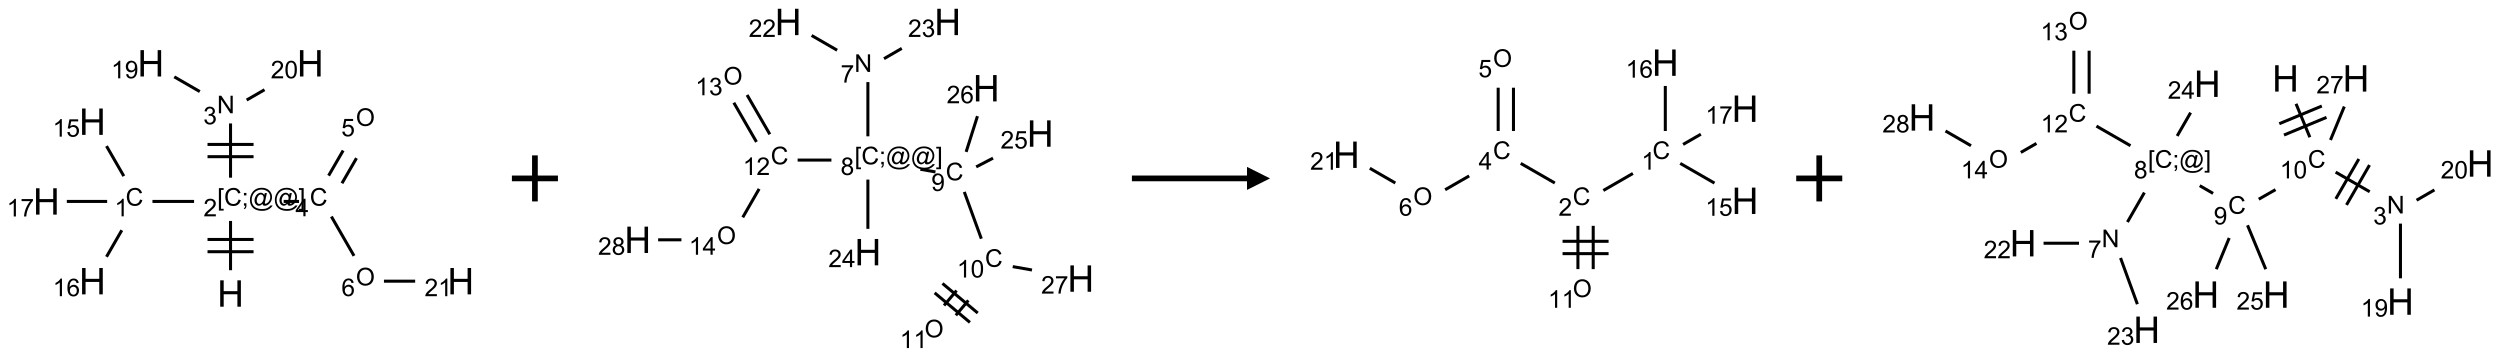 <?xml version="1.0" encoding="UTF-8"?>
<svg xmlns="http://www.w3.org/2000/svg" xmlns:xlink="http://www.w3.org/1999/xlink" width="1086" height="155" viewBox="0 0 1086 155">
<defs>
<g>
<g id="glyph-0-0">
<path d="M 2 0 L 2 -10 L 10 -10 L 10 0 Z M 2.25 -0.25 L 9.75 -0.25 L 9.75 -9.75 L 2.25 -9.75 Z M 2.25 -0.25 "/>
</g>
<g id="glyph-0-1">
<path d="M 1.281 0 L 1.281 -11.453 L 2.797 -11.453 L 2.797 -6.75 L 8.75 -6.75 L 8.75 -11.453 L 10.266 -11.453 L 10.266 0 L 8.75 0 L 8.75 -5.398 L 2.797 -5.398 L 2.797 0 Z M 1.281 0 "/>
</g>
<g id="glyph-1-0">
<path d="M 1.332 0 L 1.332 -6.668 L 6.668 -6.668 L 6.668 0 Z M 1.5 -0.168 L 6.5 -0.168 L 6.5 -6.5 L 1.5 -6.5 Z M 1.5 -0.168 "/>
</g>
<g id="glyph-1-1">
<path d="M 0.723 2.121 L 0.723 -7.637 L 2.793 -7.637 L 2.793 -6.859 L 1.66 -6.859 L 1.66 1.344 L 2.793 1.344 L 2.793 2.121 Z M 0.723 2.121 "/>
</g>
<g id="glyph-1-2">
<path d="M 6.27 -2.676 L 7.281 -2.422 C 7.07 -1.594 6.688 -0.961 6.137 -0.523 C 5.586 -0.086 4.914 0.129 4.121 0.129 C 3.297 0.129 2.629 -0.039 2.113 -0.371 C 1.598 -0.707 1.203 -1.191 0.934 -1.828 C 0.664 -2.465 0.531 -3.145 0.531 -3.875 C 0.531 -4.672 0.684 -5.363 0.988 -5.957 C 1.293 -6.547 1.723 -6.996 2.285 -7.305 C 2.844 -7.613 3.461 -7.766 4.137 -7.766 C 4.898 -7.766 5.543 -7.57 6.062 -7.184 C 6.582 -6.793 6.945 -6.246 7.152 -5.543 L 6.156 -5.309 C 5.98 -5.863 5.723 -6.266 5.387 -6.52 C 5.051 -6.773 4.625 -6.902 4.113 -6.902 C 3.527 -6.902 3.039 -6.762 2.645 -6.48 C 2.25 -6.199 1.973 -5.82 1.812 -5.348 C 1.652 -4.871 1.574 -4.383 1.574 -3.879 C 1.574 -3.23 1.668 -2.664 1.855 -2.18 C 2.047 -1.695 2.34 -1.332 2.738 -1.094 C 3.137 -0.855 3.57 -0.734 4.035 -0.734 C 4.602 -0.734 5.082 -0.898 5.473 -1.223 C 5.867 -1.551 6.133 -2.035 6.27 -2.676 Z M 6.27 -2.676 "/>
</g>
<g id="glyph-1-3">
<path d="M 0.949 -4.465 L 0.949 -5.531 L 2.016 -5.531 L 2.016 -4.465 Z M 0.949 0 L 0.949 -1.066 L 2.016 -1.066 L 2.016 0 C 2.016 0.391 1.945 0.711 1.809 0.949 C 1.668 1.191 1.449 1.379 1.145 1.512 L 0.887 1.109 C 1.082 1.023 1.23 0.895 1.324 0.727 C 1.418 0.559 1.469 0.316 1.48 0 Z M 0.949 0 "/>
</g>
<g id="glyph-1-4">
<path d="M 6.047 -0.848 C 5.82 -0.59 5.57 -0.379 5.289 -0.223 C 5.008 -0.062 4.73 0.016 4.449 0.016 C 4.141 0.016 3.84 -0.074 3.547 -0.254 C 3.254 -0.434 3.02 -0.715 2.836 -1.09 C 2.652 -1.465 2.562 -1.875 2.562 -2.324 C 2.562 -2.875 2.703 -3.43 2.988 -3.98 C 3.27 -4.535 3.621 -4.953 4.043 -5.23 C 4.461 -5.508 4.871 -5.645 5.266 -5.645 C 5.566 -5.645 5.855 -5.566 6.129 -5.41 C 6.402 -5.25 6.641 -5.012 6.84 -4.688 L 7.016 -5.496 L 7.949 -5.496 L 7.199 -2 C 7.094 -1.516 7.043 -1.246 7.043 -1.191 C 7.043 -1.098 7.078 -1.02 7.148 -0.949 C 7.219 -0.883 7.305 -0.848 7.406 -0.848 C 7.59 -0.848 7.832 -0.953 8.129 -1.168 C 8.527 -1.445 8.84 -1.816 9.07 -2.285 C 9.301 -2.75 9.418 -3.234 9.418 -3.73 C 9.418 -4.309 9.27 -4.852 8.973 -5.355 C 8.676 -5.859 8.23 -6.262 7.645 -6.562 C 7.055 -6.863 6.406 -7.016 5.691 -7.016 C 4.879 -7.016 4.137 -6.824 3.465 -6.445 C 2.793 -6.066 2.273 -5.52 1.902 -4.809 C 1.535 -4.098 1.348 -3.34 1.348 -2.527 C 1.348 -1.676 1.535 -0.941 1.902 -0.328 C 2.273 0.285 2.809 0.742 3.508 1.035 C 4.207 1.328 4.984 1.473 5.832 1.473 C 6.742 1.473 7.504 1.32 8.121 1.016 C 8.734 0.711 9.195 0.34 9.5 -0.098 L 10.441 -0.098 C 10.266 0.266 9.961 0.637 9.531 1.016 C 9.102 1.395 8.59 1.695 7.996 1.914 C 7.402 2.133 6.688 2.246 5.848 2.246 C 5.078 2.246 4.367 2.145 3.715 1.949 C 3.066 1.75 2.512 1.453 2.051 1.055 C 1.594 0.656 1.25 0.199 1.016 -0.316 C 0.723 -0.973 0.578 -1.684 0.578 -2.441 C 0.578 -3.289 0.75 -4.098 1.098 -4.863 C 1.523 -5.805 2.125 -6.527 2.902 -7.027 C 3.684 -7.527 4.629 -7.777 5.738 -7.777 C 6.602 -7.777 7.375 -7.602 8.059 -7.246 C 8.746 -6.895 9.285 -6.371 9.684 -5.672 C 10.02 -5.07 10.188 -4.418 10.188 -3.715 C 10.188 -2.707 9.832 -1.812 9.125 -1.031 C 8.492 -0.328 7.801 0.02 7.051 0.02 C 6.812 0.02 6.617 -0.016 6.473 -0.09 C 6.324 -0.16 6.215 -0.266 6.145 -0.402 C 6.102 -0.488 6.066 -0.637 6.047 -0.848 Z M 3.527 -2.262 C 3.527 -1.785 3.641 -1.414 3.863 -1.152 C 4.09 -0.887 4.348 -0.754 4.641 -0.754 C 4.836 -0.754 5.039 -0.812 5.254 -0.93 C 5.469 -1.047 5.676 -1.219 5.871 -1.449 C 6.066 -1.676 6.23 -1.969 6.355 -2.32 C 6.48 -2.672 6.543 -3.027 6.543 -3.379 C 6.543 -3.852 6.426 -4.219 6.191 -4.48 C 5.957 -4.738 5.672 -4.871 5.332 -4.871 C 5.109 -4.871 4.902 -4.812 4.707 -4.699 C 4.512 -4.586 4.32 -4.406 4.137 -4.156 C 3.953 -3.906 3.805 -3.602 3.691 -3.246 C 3.582 -2.887 3.527 -2.559 3.527 -2.262 Z M 3.527 -2.262 "/>
</g>
<g id="glyph-1-5">
<path d="M 2.27 2.121 L 0.203 2.121 L 0.203 1.344 L 1.332 1.344 L 1.332 -6.859 L 0.203 -6.859 L 0.203 -7.637 L 2.27 -7.637 Z M 2.27 2.121 "/>
</g>
<g id="glyph-1-6">
<path d="M 5.371 -0.902 L 5.371 0 L 0.324 0 C 0.316 -0.227 0.352 -0.441 0.434 -0.652 C 0.562 -0.996 0.766 -1.332 1.051 -1.668 C 1.332 -2 1.742 -2.387 2.277 -2.824 C 3.105 -3.504 3.668 -4.043 3.957 -4.441 C 4.25 -4.84 4.395 -5.215 4.395 -5.566 C 4.395 -5.938 4.262 -6.254 3.996 -6.508 C 3.73 -6.762 3.387 -6.891 2.957 -6.891 C 2.508 -6.891 2.145 -6.754 1.875 -6.484 C 1.605 -6.215 1.469 -5.84 1.465 -5.359 L 0.5 -5.457 C 0.566 -6.176 0.812 -6.727 1.246 -7.102 C 1.676 -7.477 2.254 -7.668 2.98 -7.668 C 3.711 -7.668 4.293 -7.465 4.719 -7.059 C 5.145 -6.652 5.359 -6.148 5.359 -5.547 C 5.359 -5.242 5.297 -4.941 5.172 -4.645 C 5.047 -4.352 4.84 -4.039 4.551 -3.715 C 4.262 -3.387 3.777 -2.938 3.105 -2.371 C 2.543 -1.898 2.18 -1.578 2.02 -1.41 C 1.859 -1.242 1.73 -1.07 1.625 -0.902 Z M 5.371 -0.902 "/>
</g>
<g id="glyph-1-7">
<path d="M 3.973 0 L 3.035 0 L 3.035 -5.973 C 2.809 -5.758 2.516 -5.543 2.148 -5.328 C 1.781 -5.113 1.453 -4.953 1.16 -4.844 L 1.16 -5.75 C 1.684 -5.996 2.145 -6.297 2.535 -6.645 C 2.93 -6.996 3.207 -7.336 3.371 -7.668 L 3.973 -7.668 Z M 3.973 0 "/>
</g>
<g id="glyph-1-8">
<path d="M 0.441 -2 L 1.426 -2.082 C 1.5 -1.605 1.668 -1.242 1.934 -1.004 C 2.199 -0.762 2.52 -0.641 2.895 -0.641 C 3.348 -0.641 3.73 -0.812 4.043 -1.152 C 4.355 -1.492 4.512 -1.941 4.512 -2.504 C 4.512 -3.039 4.359 -3.461 4.059 -3.77 C 3.758 -4.078 3.367 -4.234 2.879 -4.234 C 2.578 -4.234 2.305 -4.164 2.062 -4.027 C 1.82 -3.891 1.629 -3.715 1.488 -3.496 L 0.609 -3.609 L 1.348 -7.531 L 5.145 -7.531 L 5.145 -6.637 L 2.098 -6.637 L 1.688 -4.582 C 2.145 -4.902 2.625 -5.062 3.129 -5.062 C 3.797 -5.062 4.359 -4.832 4.816 -4.371 C 5.277 -3.91 5.504 -3.312 5.504 -2.59 C 5.504 -1.898 5.305 -1.301 4.902 -0.797 C 4.41 -0.18 3.742 0.129 2.895 0.129 C 2.199 0.129 1.633 -0.062 1.195 -0.453 C 0.758 -0.844 0.504 -1.359 0.441 -2 Z M 0.441 -2 "/>
</g>
<g id="glyph-1-9">
<path d="M 5.309 -5.766 L 4.375 -5.691 C 4.293 -6.059 4.172 -6.328 4.02 -6.496 C 3.766 -6.762 3.453 -6.895 3.082 -6.895 C 2.785 -6.895 2.523 -6.812 2.297 -6.645 C 2 -6.43 1.77 -6.117 1.598 -5.703 C 1.43 -5.289 1.34 -4.703 1.332 -3.938 C 1.559 -4.281 1.836 -4.535 2.16 -4.703 C 2.488 -4.871 2.828 -4.953 3.188 -4.953 C 3.812 -4.953 4.344 -4.723 4.785 -4.262 C 5.223 -3.801 5.441 -3.207 5.441 -2.48 C 5.441 -2 5.34 -1.555 5.133 -1.145 C 4.926 -0.73 4.641 -0.418 4.281 -0.199 C 3.922 0.02 3.512 0.129 3.051 0.129 C 2.27 0.129 1.633 -0.156 1.141 -0.73 C 0.648 -1.305 0.402 -2.254 0.402 -3.574 C 0.402 -5.051 0.672 -6.121 1.219 -6.793 C 1.695 -7.375 2.336 -7.668 3.141 -7.668 C 3.742 -7.668 4.234 -7.5 4.617 -7.16 C 5 -6.824 5.23 -6.359 5.309 -5.766 Z M 1.48 -2.473 C 1.48 -2.152 1.547 -1.844 1.684 -1.547 C 1.82 -1.25 2.016 -1.027 2.262 -0.871 C 2.508 -0.719 2.766 -0.641 3.035 -0.641 C 3.434 -0.641 3.773 -0.801 4.059 -1.121 C 4.344 -1.441 4.484 -1.875 4.484 -2.422 C 4.484 -2.949 4.344 -3.367 4.062 -3.668 C 3.781 -3.973 3.426 -4.125 3 -4.125 C 2.578 -4.125 2.219 -3.973 1.922 -3.668 C 1.625 -3.363 1.48 -2.969 1.48 -2.473 Z M 1.48 -2.473 "/>
</g>
<g id="glyph-1-10">
<path d="M 0.504 -6.637 L 0.504 -7.535 L 5.449 -7.535 L 5.449 -6.809 C 4.961 -6.289 4.48 -5.602 4.004 -4.746 C 3.527 -3.887 3.156 -3.004 2.895 -2.098 C 2.707 -1.461 2.59 -0.762 2.535 0 L 1.574 0 C 1.582 -0.602 1.703 -1.328 1.926 -2.176 C 2.152 -3.027 2.477 -3.848 2.898 -4.637 C 3.32 -5.426 3.77 -6.094 4.246 -6.637 Z M 0.504 -6.637 "/>
</g>
<g id="glyph-1-11">
<path d="M 0.812 0 L 0.812 -7.637 L 1.848 -7.637 L 5.859 -1.641 L 5.859 -7.637 L 6.828 -7.637 L 6.828 0 L 5.793 0 L 1.781 -6 L 1.781 0 Z M 0.812 0 "/>
</g>
<g id="glyph-1-12">
<path d="M 0.449 -2.016 L 1.387 -2.141 C 1.492 -1.609 1.676 -1.227 1.934 -0.992 C 2.191 -0.758 2.508 -0.641 2.879 -0.641 C 3.32 -0.641 3.695 -0.793 3.996 -1.098 C 4.301 -1.402 4.453 -1.781 4.453 -2.234 C 4.453 -2.664 4.312 -3.02 4.031 -3.301 C 3.75 -3.578 3.391 -3.719 2.957 -3.719 C 2.781 -3.719 2.562 -3.684 2.297 -3.613 L 2.402 -4.438 C 2.465 -4.43 2.516 -4.426 2.551 -4.426 C 2.949 -4.426 3.312 -4.531 3.629 -4.738 C 3.949 -4.949 4.109 -5.27 4.109 -5.703 C 4.109 -6.047 3.992 -6.332 3.762 -6.559 C 3.527 -6.785 3.227 -6.895 2.859 -6.895 C 2.496 -6.895 2.191 -6.781 1.949 -6.551 C 1.707 -6.324 1.547 -5.98 1.48 -5.52 L 0.543 -5.688 C 0.656 -6.316 0.918 -6.805 1.324 -7.148 C 1.73 -7.492 2.234 -7.668 2.84 -7.668 C 3.254 -7.668 3.641 -7.578 3.988 -7.398 C 4.34 -7.219 4.609 -6.977 4.793 -6.668 C 4.98 -6.359 5.074 -6.031 5.074 -5.684 C 5.074 -5.352 4.984 -5.051 4.809 -4.781 C 4.629 -4.512 4.367 -4.297 4.02 -4.137 C 4.473 -4.031 4.824 -3.816 5.074 -3.488 C 5.324 -3.16 5.449 -2.75 5.449 -2.254 C 5.449 -1.59 5.203 -1.023 4.719 -0.559 C 4.234 -0.098 3.617 0.137 2.875 0.137 C 2.203 0.137 1.648 -0.062 1.207 -0.465 C 0.762 -0.863 0.512 -1.379 0.449 -2.016 Z M 0.449 -2.016 "/>
</g>
<g id="glyph-1-13">
<path d="M 0.582 -1.766 L 1.484 -1.848 C 1.562 -1.426 1.707 -1.117 1.922 -0.926 C 2.137 -0.734 2.414 -0.641 2.75 -0.641 C 3.039 -0.641 3.289 -0.707 3.508 -0.84 C 3.727 -0.973 3.902 -1.148 4.043 -1.367 C 4.18 -1.586 4.297 -1.887 4.391 -2.262 C 4.484 -2.637 4.531 -3.016 4.531 -3.406 C 4.531 -3.449 4.531 -3.512 4.527 -3.594 C 4.34 -3.297 4.082 -3.055 3.758 -2.867 C 3.434 -2.68 3.082 -2.59 2.703 -2.59 C 2.07 -2.59 1.535 -2.816 1.098 -3.277 C 0.66 -3.734 0.441 -4.34 0.441 -5.09 C 0.441 -5.863 0.672 -6.484 1.129 -6.957 C 1.586 -7.43 2.156 -7.668 2.844 -7.668 C 3.34 -7.668 3.793 -7.531 4.207 -7.266 C 4.617 -7 4.93 -6.617 5.145 -6.121 C 5.355 -5.629 5.465 -4.91 5.465 -3.973 C 5.465 -2.996 5.359 -2.223 5.145 -1.645 C 4.934 -1.066 4.617 -0.625 4.199 -0.324 C 3.781 -0.02 3.293 0.129 2.73 0.129 C 2.133 0.129 1.645 -0.035 1.266 -0.367 C 0.887 -0.699 0.66 -1.164 0.582 -1.766 Z M 4.422 -5.137 C 4.422 -5.676 4.277 -6.102 3.992 -6.418 C 3.707 -6.734 3.359 -6.891 2.957 -6.891 C 2.543 -6.891 2.18 -6.719 1.871 -6.379 C 1.562 -6.039 1.406 -5.598 1.406 -5.059 C 1.406 -4.57 1.555 -4.176 1.848 -3.871 C 2.141 -3.566 2.5 -3.418 2.934 -3.418 C 3.367 -3.418 3.723 -3.57 4.004 -3.871 C 4.281 -4.176 4.422 -4.598 4.422 -5.137 Z M 4.422 -5.137 "/>
</g>
<g id="glyph-1-14">
<path d="M 0.441 -3.766 C 0.441 -4.668 0.535 -5.395 0.723 -5.945 C 0.906 -6.496 1.184 -6.922 1.551 -7.219 C 1.918 -7.516 2.375 -7.668 2.934 -7.668 C 3.344 -7.668 3.703 -7.586 4.012 -7.418 C 4.32 -7.254 4.574 -7.016 4.777 -6.707 C 4.977 -6.395 5.137 -6.016 5.25 -5.57 C 5.363 -5.125 5.422 -4.523 5.422 -3.766 C 5.422 -2.871 5.328 -2.148 5.145 -1.598 C 4.961 -1.047 4.688 -0.621 4.32 -0.32 C 3.953 -0.02 3.492 0.129 2.934 0.129 C 2.195 0.129 1.617 -0.133 1.199 -0.66 C 0.695 -1.297 0.441 -2.332 0.441 -3.766 Z M 1.406 -3.766 C 1.406 -2.512 1.555 -1.68 1.848 -1.262 C 2.141 -0.848 2.5 -0.641 2.934 -0.641 C 3.363 -0.641 3.727 -0.848 4.02 -1.266 C 4.312 -1.684 4.457 -2.516 4.457 -3.766 C 4.457 -5.023 4.312 -5.859 4.02 -6.27 C 3.727 -6.684 3.359 -6.891 2.922 -6.891 C 2.492 -6.891 2.148 -6.707 1.891 -6.344 C 1.566 -5.879 1.406 -5.02 1.406 -3.766 Z M 1.406 -3.766 "/>
</g>
<g id="glyph-1-15">
<path d="M 3.449 0 L 3.449 -1.828 L 0.137 -1.828 L 0.137 -2.688 L 3.621 -7.637 L 4.387 -7.637 L 4.387 -2.688 L 5.418 -2.688 L 5.418 -1.828 L 4.387 -1.828 L 4.387 0 Z M 3.449 -2.688 L 3.449 -6.129 L 1.059 -2.688 Z M 3.449 -2.688 "/>
</g>
<g id="glyph-1-16">
<path d="M 0.516 -3.719 C 0.516 -4.984 0.855 -5.977 1.535 -6.695 C 2.215 -7.414 3.094 -7.77 4.172 -7.77 C 4.875 -7.77 5.512 -7.602 6.078 -7.266 C 6.645 -6.93 7.074 -6.461 7.371 -5.855 C 7.668 -5.254 7.816 -4.57 7.816 -3.809 C 7.816 -3.035 7.66 -2.34 7.348 -1.73 C 7.035 -1.117 6.594 -0.656 6.02 -0.34 C 5.449 -0.027 4.828 0.129 4.168 0.129 C 3.449 0.129 2.805 -0.043 2.238 -0.391 C 1.672 -0.738 1.246 -1.211 0.953 -1.812 C 0.66 -2.414 0.516 -3.047 0.516 -3.719 Z M 1.559 -3.703 C 1.559 -2.781 1.805 -2.059 2.301 -1.527 C 2.793 -1 3.414 -0.734 4.16 -0.734 C 4.922 -0.734 5.547 -1 6.039 -1.535 C 6.531 -2.07 6.777 -2.828 6.777 -3.812 C 6.777 -4.434 6.672 -4.977 6.461 -5.441 C 6.25 -5.902 5.945 -6.262 5.539 -6.52 C 5.133 -6.773 4.68 -6.902 4.176 -6.902 C 3.461 -6.902 2.848 -6.656 2.332 -6.164 C 1.816 -5.672 1.559 -4.852 1.559 -3.703 Z M 1.559 -3.703 "/>
</g>
<g id="glyph-1-17">
<path d="M 1.887 -4.141 C 1.496 -4.281 1.207 -4.484 1.02 -4.75 C 0.832 -5.016 0.738 -5.328 0.738 -5.699 C 0.738 -6.254 0.938 -6.719 1.34 -7.098 C 1.738 -7.477 2.27 -7.668 2.934 -7.668 C 3.598 -7.668 4.137 -7.473 4.543 -7.086 C 4.949 -6.699 5.152 -6.227 5.152 -5.672 C 5.152 -5.316 5.059 -5.008 4.871 -4.746 C 4.688 -4.484 4.406 -4.281 4.027 -4.141 C 4.496 -3.988 4.852 -3.742 5.098 -3.402 C 5.34 -3.062 5.465 -2.656 5.465 -2.184 C 5.465 -1.531 5.234 -0.98 4.77 -0.535 C 4.309 -0.09 3.703 0.129 2.949 0.129 C 2.195 0.129 1.586 -0.094 1.125 -0.539 C 0.664 -0.984 0.434 -1.543 0.434 -2.207 C 0.434 -2.703 0.559 -3.121 0.809 -3.457 C 1.062 -3.793 1.422 -4.02 1.887 -4.141 Z M 1.699 -5.73 C 1.699 -5.367 1.812 -5.074 2.047 -4.844 C 2.281 -4.613 2.582 -4.5 2.953 -4.5 C 3.312 -4.5 3.609 -4.613 3.84 -4.84 C 4.07 -5.066 4.188 -5.348 4.188 -5.676 C 4.188 -6.02 4.07 -6.309 3.832 -6.543 C 3.594 -6.777 3.297 -6.895 2.941 -6.895 C 2.586 -6.895 2.289 -6.781 2.051 -6.551 C 1.816 -6.324 1.699 -6.047 1.699 -5.73 Z M 1.395 -2.203 C 1.395 -1.938 1.461 -1.676 1.586 -1.426 C 1.711 -1.176 1.902 -0.984 2.152 -0.848 C 2.402 -0.711 2.672 -0.641 2.957 -0.641 C 3.406 -0.641 3.777 -0.785 4.066 -1.074 C 4.359 -1.363 4.504 -1.727 4.504 -2.172 C 4.504 -2.625 4.355 -2.996 4.055 -3.293 C 3.754 -3.586 3.379 -3.734 2.926 -3.734 C 2.484 -3.734 2.121 -3.59 1.832 -3.297 C 1.543 -3.004 1.395 -2.641 1.395 -2.203 Z M 1.395 -2.203 "/>
</g>
</g>
</defs>
<path fill="none" stroke-width="0.033" stroke-linecap="butt" stroke-linejoin="miter" stroke="rgb(0%, 0%, 0%)" stroke-opacity="1" stroke-miterlimit="10" d="M 2 2.247 L 2 1.712 " transform="matrix(40, 0, 0, 40, 20.146, 27.502)"/>
<path fill="none" stroke-width="0.033" stroke-linecap="butt" stroke-linejoin="miter" stroke="rgb(0%, 0%, 0%)" stroke-opacity="1" stroke-miterlimit="10" d="M 2.25 1.913 L 1.75 1.913 " transform="matrix(40, 0, 0, 40, 20.146, 27.502)"/>
<path fill="none" stroke-width="0.033" stroke-linecap="butt" stroke-linejoin="miter" stroke="rgb(0%, 0%, 0%)" stroke-opacity="1" stroke-miterlimit="10" d="M 2.25 2.046 L 1.75 2.046 " transform="matrix(40, 0, 0, 40, 20.146, 27.502)"/>
<path fill="none" stroke-width="0.033" stroke-linecap="butt" stroke-linejoin="miter" stroke="rgb(0%, 0%, 0%)" stroke-opacity="1" stroke-miterlimit="10" d="M 1.604 1.5 L 1.152 1.5 " transform="matrix(40, 0, 0, 40, 20.146, 27.502)"/>
<path fill="none" stroke-width="0.033" stroke-linecap="butt" stroke-linejoin="miter" stroke="rgb(0%, 0%, 0%)" stroke-opacity="1" stroke-miterlimit="10" d="M 0.841 1.225 L 0.653 0.899 " transform="matrix(40, 0, 0, 40, 20.146, 27.502)"/>
<path fill="none" stroke-width="0.033" stroke-linecap="butt" stroke-linejoin="miter" stroke="rgb(0%, 0%, 0%)" stroke-opacity="1" stroke-miterlimit="10" d="M 0.819 1.813 L 0.653 2.101 " transform="matrix(40, 0, 0, 40, 20.146, 27.502)"/>
<path fill="none" stroke-width="0.033" stroke-linecap="butt" stroke-linejoin="miter" stroke="rgb(0%, 0%, 0%)" stroke-opacity="1" stroke-miterlimit="10" d="M 0.66 1.5 L 0.222 1.5 " transform="matrix(40, 0, 0, 40, 20.146, 27.502)"/>
<path fill="none" stroke-width="0.033" stroke-linecap="butt" stroke-linejoin="miter" stroke="rgb(0%, 0%, 0%)" stroke-opacity="1" stroke-miterlimit="10" d="M 2 1.242 L 2 0.653 " transform="matrix(40, 0, 0, 40, 20.146, 27.502)"/>
<path fill="none" stroke-width="0.033" stroke-linecap="butt" stroke-linejoin="miter" stroke="rgb(0%, 0%, 0%)" stroke-opacity="1" stroke-miterlimit="10" d="M 2.25 0.881 L 1.75 0.881 " transform="matrix(40, 0, 0, 40, 20.146, 27.502)"/>
<path fill="none" stroke-width="0.033" stroke-linecap="butt" stroke-linejoin="miter" stroke="rgb(0%, 0%, 0%)" stroke-opacity="1" stroke-miterlimit="10" d="M 2.25 1.014 L 1.75 1.014 " transform="matrix(40, 0, 0, 40, 20.146, 27.502)"/>
<path fill="none" stroke-width="0.033" stroke-linecap="butt" stroke-linejoin="miter" stroke="rgb(0%, 0%, 0%)" stroke-opacity="1" stroke-miterlimit="10" d="M 1.666 0.307 L 1.389 0.147 " transform="matrix(40, 0, 0, 40, 20.146, 27.502)"/>
<path fill="none" stroke-width="0.033" stroke-linecap="butt" stroke-linejoin="miter" stroke="rgb(0%, 0%, 0%)" stroke-opacity="1" stroke-miterlimit="10" d="M 2.175 0.399 L 2.369 0.287 " transform="matrix(40, 0, 0, 40, 20.146, 27.502)"/>
<path fill="none" stroke-width="0.033" stroke-linecap="butt" stroke-linejoin="miter" stroke="rgb(0%, 0%, 0%)" stroke-opacity="1" stroke-miterlimit="10" d="M 2.577 1.5 L 2.744 1.5 " transform="matrix(40, 0, 0, 40, 20.146, 27.502)"/>
<path fill="none" stroke-width="0.033" stroke-linecap="butt" stroke-linejoin="miter" stroke="rgb(0%, 0%, 0%)" stroke-opacity="1" stroke-miterlimit="10" d="M 3.21 1.303 L 3.368 1.03 " transform="matrix(40, 0, 0, 40, 20.146, 27.502)"/>
<path fill="none" stroke-width="0.033" stroke-linecap="butt" stroke-linejoin="miter" stroke="rgb(0%, 0%, 0%)" stroke-opacity="1" stroke-miterlimit="10" d="M 3.065 1.22 L 3.223 0.947 " transform="matrix(40, 0, 0, 40, 20.146, 27.502)"/>
<path fill="none" stroke-width="0.033" stroke-linecap="butt" stroke-linejoin="miter" stroke="rgb(0%, 0%, 0%)" stroke-opacity="1" stroke-miterlimit="10" d="M 3.095 1.664 L 3.341 2.091 " transform="matrix(40, 0, 0, 40, 20.146, 27.502)"/>
<path fill="none" stroke-width="0.033" stroke-linecap="butt" stroke-linejoin="miter" stroke="rgb(0%, 0%, 0%)" stroke-opacity="1" stroke-miterlimit="10" d="M 3.666 2.366 L 4.005 2.366 " transform="matrix(40, 0, 0, 40, 20.146, 27.502)"/>
<g fill="rgb(0%, 0%, 0%)" fill-opacity="1">
<use xlink:href="#glyph-0-1" x="94.375" y="133.23"/>
</g>
<g fill="rgb(0%, 0%, 0%)" fill-opacity="1">
<use xlink:href="#glyph-1-1" x="94.359" y="89.355"/>
<use xlink:href="#glyph-1-2" x="97.323" y="89.355"/>
<use xlink:href="#glyph-1-3" x="105.026" y="89.355"/>
<use xlink:href="#glyph-1-4" x="107.99" y="89.355"/>
<use xlink:href="#glyph-1-4" x="118.818" y="89.355"/>
<use xlink:href="#glyph-1-5" x="129.646" y="89.355"/>
</g>
<g fill="rgb(0%, 0%, 0%)" fill-opacity="1">
<use xlink:href="#glyph-1-6" x="88.383" y="93.984"/>
</g>
<g fill="rgb(0%, 0%, 0%)" fill-opacity="1">
<use xlink:href="#glyph-1-2" x="54.555" y="89.348"/>
</g>
<g fill="rgb(0%, 0%, 0%)" fill-opacity="1">
<use xlink:href="#glyph-1-7" x="49.773" y="93.984"/>
</g>
<g fill="rgb(0%, 0%, 0%)" fill-opacity="1">
<use xlink:href="#glyph-0-1" x="34.375" y="58.59"/>
</g>
<g fill="rgb(0%, 0%, 0%)" fill-opacity="1">
<use xlink:href="#glyph-1-7" x="22.883" y="59.379"/>
<use xlink:href="#glyph-1-8" x="28.815" y="59.379"/>
</g>
<g fill="rgb(0%, 0%, 0%)" fill-opacity="1">
<use xlink:href="#glyph-0-1" x="34.375" y="127.871"/>
</g>
<g fill="rgb(0%, 0%, 0%)" fill-opacity="1">
<use xlink:href="#glyph-1-7" x="22.945" y="128.664"/>
<use xlink:href="#glyph-1-9" x="28.878" y="128.664"/>
</g>
<g fill="rgb(0%, 0%, 0%)" fill-opacity="1">
<use xlink:href="#glyph-0-1" x="14.375" y="93.23"/>
</g>
<g fill="rgb(0%, 0%, 0%)" fill-opacity="1">
<use xlink:href="#glyph-1-7" x="2.938" y="94.023"/>
<use xlink:href="#glyph-1-10" x="8.87" y="94.023"/>
</g>
<g fill="rgb(0%, 0%, 0%)" fill-opacity="1">
<use xlink:href="#glyph-1-11" x="94.273" y="49.215"/>
</g>
<g fill="rgb(0%, 0%, 0%)" fill-opacity="1">
<use xlink:href="#glyph-1-12" x="88.301" y="53.984"/>
</g>
<g fill="rgb(0%, 0%, 0%)" fill-opacity="1">
<use xlink:href="#glyph-0-1" x="59.734" y="33.23"/>
</g>
<g fill="rgb(0%, 0%, 0%)" fill-opacity="1">
<use xlink:href="#glyph-1-7" x="48.281" y="34.023"/>
<use xlink:href="#glyph-1-13" x="54.214" y="34.023"/>
</g>
<g fill="rgb(0%, 0%, 0%)" fill-opacity="1">
<use xlink:href="#glyph-0-1" x="129.016" y="33.23"/>
</g>
<g fill="rgb(0%, 0%, 0%)" fill-opacity="1">
<use xlink:href="#glyph-1-6" x="117.609" y="34.023"/>
<use xlink:href="#glyph-1-14" x="123.542" y="34.023"/>
</g>
<g fill="rgb(0%, 0%, 0%)" fill-opacity="1">
<use xlink:href="#glyph-1-2" x="134.555" y="89.348"/>
</g>
<g fill="rgb(0%, 0%, 0%)" fill-opacity="1">
<use xlink:href="#glyph-1-15" x="128.332" y="93.953"/>
</g>
<g fill="rgb(0%, 0%, 0%)" fill-opacity="1">
<use xlink:href="#glyph-1-16" x="154.57" y="54.711"/>
</g>
<g fill="rgb(0%, 0%, 0%)" fill-opacity="1">
<use xlink:href="#glyph-1-8" x="148.242" y="59.207"/>
</g>
<g fill="rgb(0%, 0%, 0%)" fill-opacity="1">
<use xlink:href="#glyph-1-16" x="154.57" y="123.992"/>
</g>
<g fill="rgb(0%, 0%, 0%)" fill-opacity="1">
<use xlink:href="#glyph-1-9" x="148.309" y="128.625"/>
</g>
<g fill="rgb(0%, 0%, 0%)" fill-opacity="1">
<use xlink:href="#glyph-0-1" x="194.375" y="127.871"/>
</g>
<g fill="rgb(0%, 0%, 0%)" fill-opacity="1">
<use xlink:href="#glyph-1-6" x="184.414" y="128.664"/>
<use xlink:href="#glyph-1-7" x="190.346" y="128.664"/>
</g>
<path fill="none" stroke-width="0.062" stroke-linecap="butt" stroke-linejoin="miter" stroke="rgb(0%, 0%, 0%)" stroke-opacity="1" stroke-miterlimit="10" d="M -0 -0 L 0.5 -0 M 0.25 -0.25 L 0.25 0.25 " transform="matrix(40, 0, 0, 40, 222.369, 77.5)"/>
<path fill="none" stroke-width="0.033" stroke-linecap="butt" stroke-linejoin="miter" stroke="rgb(0%, 0%, 0%)" stroke-opacity="1" stroke-miterlimit="10" d="M 2.5 0.653 L 2.5 1.242 " transform="matrix(40, 0, 0, 40, 277.01, 9.535)"/>
<path fill="none" stroke-width="0.033" stroke-linecap="butt" stroke-linejoin="miter" stroke="rgb(0%, 0%, 0%)" stroke-opacity="1" stroke-miterlimit="10" d="M 3.07 1.6 L 3.234 1.629 " transform="matrix(40, 0, 0, 40, 277.01, 9.535)"/>
<path fill="none" stroke-width="0.033" stroke-linecap="butt" stroke-linejoin="miter" stroke="rgb(0%, 0%, 0%)" stroke-opacity="1" stroke-miterlimit="10" d="M 3.547 1.846 L 3.732 2.354 " transform="matrix(40, 0, 0, 40, 277.01, 9.535)"/>
<path fill="none" stroke-width="0.033" stroke-linecap="butt" stroke-linejoin="miter" stroke="rgb(0%, 0%, 0%)" stroke-opacity="1" stroke-miterlimit="10" d="M 3.463 2.917 L 3.327 3.079 " transform="matrix(40, 0, 0, 40, 277.01, 9.535)"/>
<path fill="none" stroke-width="0.033" stroke-linecap="butt" stroke-linejoin="miter" stroke="rgb(0%, 0%, 0%)" stroke-opacity="1" stroke-miterlimit="10" d="M 3.591 3.024 L 3.455 3.186 " transform="matrix(40, 0, 0, 40, 277.01, 9.535)"/>
<path fill="none" stroke-width="0.033" stroke-linecap="butt" stroke-linejoin="miter" stroke="rgb(0%, 0%, 0%)" stroke-opacity="1" stroke-miterlimit="10" d="M 3.225 2.942 L 3.608 3.263 " transform="matrix(40, 0, 0, 40, 277.01, 9.535)"/>
<path fill="none" stroke-width="0.033" stroke-linecap="butt" stroke-linejoin="miter" stroke="rgb(0%, 0%, 0%)" stroke-opacity="1" stroke-miterlimit="10" d="M 3.31 2.84 L 3.693 3.161 " transform="matrix(40, 0, 0, 40, 277.01, 9.535)"/>
<path fill="none" stroke-width="0.033" stroke-linecap="butt" stroke-linejoin="miter" stroke="rgb(0%, 0%, 0%)" stroke-opacity="1" stroke-miterlimit="10" d="M 4.073 2.657 L 4.282 2.694 " transform="matrix(40, 0, 0, 40, 277.01, 9.535)"/>
<path fill="none" stroke-width="0.033" stroke-linecap="butt" stroke-linejoin="miter" stroke="rgb(0%, 0%, 0%)" stroke-opacity="1" stroke-miterlimit="10" d="M 3.676 1.574 L 3.859 1.479 " transform="matrix(40, 0, 0, 40, 277.01, 9.535)"/>
<path fill="none" stroke-width="0.033" stroke-linecap="butt" stroke-linejoin="miter" stroke="rgb(0%, 0%, 0%)" stroke-opacity="1" stroke-miterlimit="10" d="M 3.567 1.411 L 3.69 1.023 " transform="matrix(40, 0, 0, 40, 277.01, 9.535)"/>
<path fill="none" stroke-width="0.033" stroke-linecap="butt" stroke-linejoin="miter" stroke="rgb(0%, 0%, 0%)" stroke-opacity="1" stroke-miterlimit="10" d="M 2.104 1.5 L 1.737 1.5 " transform="matrix(40, 0, 0, 40, 277.01, 9.535)"/>
<path fill="none" stroke-width="0.033" stroke-linecap="butt" stroke-linejoin="miter" stroke="rgb(0%, 0%, 0%)" stroke-opacity="1" stroke-miterlimit="10" d="M 1.435 1.22 L 1.188 0.793 " transform="matrix(40, 0, 0, 40, 277.01, 9.535)"/>
<path fill="none" stroke-width="0.033" stroke-linecap="butt" stroke-linejoin="miter" stroke="rgb(0%, 0%, 0%)" stroke-opacity="1" stroke-miterlimit="10" d="M 1.29 1.303 L 1.044 0.877 " transform="matrix(40, 0, 0, 40, 277.01, 9.535)"/>
<path fill="none" stroke-width="0.033" stroke-linecap="butt" stroke-linejoin="miter" stroke="rgb(0%, 0%, 0%)" stroke-opacity="1" stroke-miterlimit="10" d="M 1.319 1.813 L 1.141 2.122 " transform="matrix(40, 0, 0, 40, 277.01, 9.535)"/>
<path fill="none" stroke-width="0.033" stroke-linecap="butt" stroke-linejoin="miter" stroke="rgb(0%, 0%, 0%)" stroke-opacity="1" stroke-miterlimit="10" d="M 0.475 2.366 L 0.222 2.366 " transform="matrix(40, 0, 0, 40, 277.01, 9.535)"/>
<path fill="none" stroke-width="0.033" stroke-linecap="butt" stroke-linejoin="miter" stroke="rgb(0%, 0%, 0%)" stroke-opacity="1" stroke-miterlimit="10" d="M 2.5 1.712 L 2.5 2.247 " transform="matrix(40, 0, 0, 40, 277.01, 9.535)"/>
<path fill="none" stroke-width="0.033" stroke-linecap="butt" stroke-linejoin="miter" stroke="rgb(0%, 0%, 0%)" stroke-opacity="1" stroke-miterlimit="10" d="M 2.166 0.307 L 1.889 0.147 " transform="matrix(40, 0, 0, 40, 277.01, 9.535)"/>
<path fill="none" stroke-width="0.033" stroke-linecap="butt" stroke-linejoin="miter" stroke="rgb(0%, 0%, 0%)" stroke-opacity="1" stroke-miterlimit="10" d="M 2.675 0.399 L 2.868 0.287 " transform="matrix(40, 0, 0, 40, 277.01, 9.535)"/>
<g fill="rgb(0%, 0%, 0%)" fill-opacity="1">
<use xlink:href="#glyph-1-11" x="371.137" y="31.246"/>
</g>
<g fill="rgb(0%, 0%, 0%)" fill-opacity="1">
<use xlink:href="#glyph-1-10" x="365.164" y="35.887"/>
</g>
<g fill="rgb(0%, 0%, 0%)" fill-opacity="1">
<use xlink:href="#glyph-1-1" x="371.223" y="71.387"/>
<use xlink:href="#glyph-1-2" x="374.186" y="71.387"/>
<use xlink:href="#glyph-1-3" x="381.889" y="71.387"/>
<use xlink:href="#glyph-1-4" x="384.853" y="71.387"/>
<use xlink:href="#glyph-1-4" x="395.681" y="71.387"/>
<use xlink:href="#glyph-1-5" x="406.509" y="71.387"/>
</g>
<g fill="rgb(0%, 0%, 0%)" fill-opacity="1">
<use xlink:href="#glyph-1-17" x="365.148" y="76.016"/>
</g>
<g fill="rgb(0%, 0%, 0%)" fill-opacity="1">
<use xlink:href="#glyph-1-2" x="410.809" y="78.324"/>
</g>
<g fill="rgb(0%, 0%, 0%)" fill-opacity="1">
<use xlink:href="#glyph-1-13" x="404.543" y="82.961"/>
</g>
<g fill="rgb(0%, 0%, 0%)" fill-opacity="1">
<use xlink:href="#glyph-1-2" x="427.863" y="115.914"/>
</g>
<g fill="rgb(0%, 0%, 0%)" fill-opacity="1">
<use xlink:href="#glyph-1-7" x="415.707" y="120.551"/>
<use xlink:href="#glyph-1-14" x="421.639" y="120.551"/>
</g>
<g fill="rgb(0%, 0%, 0%)" fill-opacity="1">
<use xlink:href="#glyph-1-16" x="401.617" y="146.559"/>
</g>
<g fill="rgb(0%, 0%, 0%)" fill-opacity="1">
<use xlink:href="#glyph-1-7" x="390.891" y="151.191"/>
<use xlink:href="#glyph-1-7" x="396.823" y="151.191"/>
</g>
<g fill="rgb(0%, 0%, 0%)" fill-opacity="1">
<use xlink:href="#glyph-0-1" x="463.703" y="126.742"/>
</g>
<g fill="rgb(0%, 0%, 0%)" fill-opacity="1">
<use xlink:href="#glyph-1-6" x="452.27" y="127.535"/>
<use xlink:href="#glyph-1-10" x="458.202" y="127.535"/>
</g>
<g fill="rgb(0%, 0%, 0%)" fill-opacity="1">
<use xlink:href="#glyph-0-1" x="446.109" y="63.738"/>
</g>
<g fill="rgb(0%, 0%, 0%)" fill-opacity="1">
<use xlink:href="#glyph-1-6" x="434.621" y="64.531"/>
<use xlink:href="#glyph-1-8" x="440.553" y="64.531"/>
</g>
<g fill="rgb(0%, 0%, 0%)" fill-opacity="1">
<use xlink:href="#glyph-0-1" x="422.656" y="44.059"/>
</g>
<g fill="rgb(0%, 0%, 0%)" fill-opacity="1">
<use xlink:href="#glyph-1-6" x="411.23" y="44.852"/>
<use xlink:href="#glyph-1-9" x="417.163" y="44.852"/>
</g>
<g fill="rgb(0%, 0%, 0%)" fill-opacity="1">
<use xlink:href="#glyph-1-2" x="334.793" y="71.379"/>
</g>
<g fill="rgb(0%, 0%, 0%)" fill-opacity="1">
<use xlink:href="#glyph-1-7" x="322.684" y="76.016"/>
<use xlink:href="#glyph-1-6" x="328.616" y="76.016"/>
</g>
<g fill="rgb(0%, 0%, 0%)" fill-opacity="1">
<use xlink:href="#glyph-1-16" x="314.254" y="36.742"/>
</g>
<g fill="rgb(0%, 0%, 0%)" fill-opacity="1">
<use xlink:href="#glyph-1-7" x="302.055" y="41.375"/>
<use xlink:href="#glyph-1-12" x="307.987" y="41.375"/>
</g>
<g fill="rgb(0%, 0%, 0%)" fill-opacity="1">
<use xlink:href="#glyph-1-16" x="311.434" y="106.023"/>
</g>
<g fill="rgb(0%, 0%, 0%)" fill-opacity="1">
<use xlink:href="#glyph-1-7" x="299.262" y="110.656"/>
<use xlink:href="#glyph-1-15" x="305.194" y="110.656"/>
</g>
<g fill="rgb(0%, 0%, 0%)" fill-opacity="1">
<use xlink:href="#glyph-0-1" x="271.238" y="109.902"/>
</g>
<g fill="rgb(0%, 0%, 0%)" fill-opacity="1">
<use xlink:href="#glyph-1-6" x="259.789" y="110.695"/>
<use xlink:href="#glyph-1-17" x="265.721" y="110.695"/>
</g>
<g fill="rgb(0%, 0%, 0%)" fill-opacity="1">
<use xlink:href="#glyph-0-1" x="371.238" y="115.262"/>
</g>
<g fill="rgb(0%, 0%, 0%)" fill-opacity="1">
<use xlink:href="#glyph-1-6" x="359.836" y="116.055"/>
<use xlink:href="#glyph-1-15" x="365.768" y="116.055"/>
</g>
<g fill="rgb(0%, 0%, 0%)" fill-opacity="1">
<use xlink:href="#glyph-0-1" x="336.598" y="15.262"/>
</g>
<g fill="rgb(0%, 0%, 0%)" fill-opacity="1">
<use xlink:href="#glyph-1-6" x="325.242" y="16.055"/>
<use xlink:href="#glyph-1-6" x="331.174" y="16.055"/>
</g>
<g fill="rgb(0%, 0%, 0%)" fill-opacity="1">
<use xlink:href="#glyph-0-1" x="405.879" y="15.262"/>
</g>
<g fill="rgb(0%, 0%, 0%)" fill-opacity="1">
<use xlink:href="#glyph-1-6" x="394.445" y="16.055"/>
<use xlink:href="#glyph-1-12" x="400.378" y="16.055"/>
</g>
<path fill-rule="nonzero" fill="rgb(0%, 0%, 0%)" fill-opacity="1" d="M 491.699 78.75 L 541.699 78.75 L 541.699 82.5 L 551.699 77.5 L 541.699 72.5 L 541.699 76.25 L 491.699 76.25 "/>
<path fill="none" stroke-width="0.033" stroke-linecap="butt" stroke-linejoin="miter" stroke="rgb(0%, 0%, 0%)" stroke-opacity="1" stroke-miterlimit="10" d="M 3.112 1.203 L 2.791 1.388 " transform="matrix(40, 0, 0, 40, 584.85, 27.221)"/>
<path fill="none" stroke-width="0.033" stroke-linecap="butt" stroke-linejoin="miter" stroke="rgb(0%, 0%, 0%)" stroke-opacity="1" stroke-miterlimit="10" d="M 2.264 1.307 L 1.894 1.094 " transform="matrix(40, 0, 0, 40, 584.85, 27.221)"/>
<path fill="none" stroke-width="0.033" stroke-linecap="butt" stroke-linejoin="miter" stroke="rgb(0%, 0%, 0%)" stroke-opacity="1" stroke-miterlimit="10" d="M 1.815 0.742 L 1.815 0.272 " transform="matrix(40, 0, 0, 40, 584.85, 27.221)"/>
<path fill="none" stroke-width="0.033" stroke-linecap="butt" stroke-linejoin="miter" stroke="rgb(0%, 0%, 0%)" stroke-opacity="1" stroke-miterlimit="10" d="M 1.649 0.742 L 1.649 0.272 " transform="matrix(40, 0, 0, 40, 584.85, 27.221)"/>
<path fill="none" stroke-width="0.033" stroke-linecap="butt" stroke-linejoin="miter" stroke="rgb(0%, 0%, 0%)" stroke-opacity="1" stroke-miterlimit="10" d="M 1.334 1.23 L 1.073 1.38 " transform="matrix(40, 0, 0, 40, 584.85, 27.221)"/>
<path fill="none" stroke-width="0.033" stroke-linecap="butt" stroke-linejoin="miter" stroke="rgb(0%, 0%, 0%)" stroke-opacity="1" stroke-miterlimit="10" d="M 0.532 1.307 L 0.255 1.147 " transform="matrix(40, 0, 0, 40, 584.85, 27.221)"/>
<path fill="none" stroke-width="0.033" stroke-linecap="butt" stroke-linejoin="miter" stroke="rgb(0%, 0%, 0%)" stroke-opacity="1" stroke-miterlimit="10" d="M 2.515 1.772 L 2.515 2.242 " transform="matrix(40, 0, 0, 40, 584.85, 27.221)"/>
<path fill="none" stroke-width="0.033" stroke-linecap="butt" stroke-linejoin="miter" stroke="rgb(0%, 0%, 0%)" stroke-opacity="1" stroke-miterlimit="10" d="M 2.681 1.772 L 2.681 2.242 " transform="matrix(40, 0, 0, 40, 584.85, 27.221)"/>
<path fill="none" stroke-width="0.033" stroke-linecap="butt" stroke-linejoin="miter" stroke="rgb(0%, 0%, 0%)" stroke-opacity="1" stroke-miterlimit="10" d="M 2.348 2.074 L 2.848 2.074 " transform="matrix(40, 0, 0, 40, 584.85, 27.221)"/>
<path fill="none" stroke-width="0.033" stroke-linecap="butt" stroke-linejoin="miter" stroke="rgb(0%, 0%, 0%)" stroke-opacity="1" stroke-miterlimit="10" d="M 2.348 1.94 L 2.848 1.94 " transform="matrix(40, 0, 0, 40, 584.85, 27.221)"/>
<path fill="none" stroke-width="0.033" stroke-linecap="butt" stroke-linejoin="miter" stroke="rgb(0%, 0%, 0%)" stroke-opacity="1" stroke-miterlimit="10" d="M 3.626 1.094 L 3.998 1.308 " transform="matrix(40, 0, 0, 40, 584.85, 27.221)"/>
<path fill="none" stroke-width="0.033" stroke-linecap="butt" stroke-linejoin="miter" stroke="rgb(0%, 0%, 0%)" stroke-opacity="1" stroke-miterlimit="10" d="M 3.464 0.742 L 3.464 0.253 " transform="matrix(40, 0, 0, 40, 584.85, 27.221)"/>
<path fill="none" stroke-width="0.033" stroke-linecap="butt" stroke-linejoin="miter" stroke="rgb(0%, 0%, 0%)" stroke-opacity="1" stroke-miterlimit="10" d="M 3.657 0.888 L 3.85 0.777 " transform="matrix(40, 0, 0, 40, 584.85, 27.221)"/>
<g fill="rgb(0%, 0%, 0%)" fill-opacity="1">
<use xlink:href="#glyph-1-2" x="717.82" y="69.066"/>
</g>
<g fill="rgb(0%, 0%, 0%)" fill-opacity="1">
<use xlink:href="#glyph-1-7" x="713.043" y="73.703"/>
</g>
<g fill="rgb(0%, 0%, 0%)" fill-opacity="1">
<use xlink:href="#glyph-1-2" x="683.18" y="89.066"/>
</g>
<g fill="rgb(0%, 0%, 0%)" fill-opacity="1">
<use xlink:href="#glyph-1-6" x="677.008" y="93.703"/>
</g>
<g fill="rgb(0%, 0%, 0%)" fill-opacity="1">
<use xlink:href="#glyph-1-2" x="648.539" y="69.066"/>
</g>
<g fill="rgb(0%, 0%, 0%)" fill-opacity="1">
<use xlink:href="#glyph-1-15" x="642.32" y="73.672"/>
</g>
<g fill="rgb(0%, 0%, 0%)" fill-opacity="1">
<use xlink:href="#glyph-1-16" x="648.555" y="29.07"/>
</g>
<g fill="rgb(0%, 0%, 0%)" fill-opacity="1">
<use xlink:href="#glyph-1-8" x="642.23" y="33.57"/>
</g>
<g fill="rgb(0%, 0%, 0%)" fill-opacity="1">
<use xlink:href="#glyph-1-16" x="613.914" y="89.07"/>
</g>
<g fill="rgb(0%, 0%, 0%)" fill-opacity="1">
<use xlink:href="#glyph-1-9" x="607.652" y="93.703"/>
</g>
<g fill="rgb(0%, 0%, 0%)" fill-opacity="1">
<use xlink:href="#glyph-0-1" x="579.078" y="72.949"/>
</g>
<g fill="rgb(0%, 0%, 0%)" fill-opacity="1">
<use xlink:href="#glyph-1-6" x="569.117" y="73.742"/>
<use xlink:href="#glyph-1-7" x="575.049" y="73.742"/>
</g>
<g fill="rgb(0%, 0%, 0%)" fill-opacity="1">
<use xlink:href="#glyph-1-16" x="683.195" y="129.07"/>
</g>
<g fill="rgb(0%, 0%, 0%)" fill-opacity="1">
<use xlink:href="#glyph-1-7" x="672.469" y="133.703"/>
<use xlink:href="#glyph-1-7" x="678.401" y="133.703"/>
</g>
<g fill="rgb(0%, 0%, 0%)" fill-opacity="1">
<use xlink:href="#glyph-0-1" x="752.281" y="92.949"/>
</g>
<g fill="rgb(0%, 0%, 0%)" fill-opacity="1">
<use xlink:href="#glyph-1-7" x="740.789" y="93.742"/>
<use xlink:href="#glyph-1-8" x="746.721" y="93.742"/>
</g>
<g fill="rgb(0%, 0%, 0%)" fill-opacity="1">
<use xlink:href="#glyph-0-1" x="717.641" y="32.949"/>
</g>
<g fill="rgb(0%, 0%, 0%)" fill-opacity="1">
<use xlink:href="#glyph-1-7" x="706.211" y="33.742"/>
<use xlink:href="#glyph-1-9" x="712.143" y="33.742"/>
</g>
<g fill="rgb(0%, 0%, 0%)" fill-opacity="1">
<use xlink:href="#glyph-0-1" x="752.281" y="52.949"/>
</g>
<g fill="rgb(0%, 0%, 0%)" fill-opacity="1">
<use xlink:href="#glyph-1-7" x="740.848" y="53.742"/>
<use xlink:href="#glyph-1-10" x="746.78" y="53.742"/>
</g>
<path fill="none" stroke-width="0.062" stroke-linecap="butt" stroke-linejoin="miter" stroke="rgb(0%, 0%, 0%)" stroke-opacity="1" stroke-miterlimit="10" d="M 0 -0 L 0.5 -0 M 0.25 -0.25 L 0.25 0.25 " transform="matrix(40, 0, 0, 40, 780.279, 77.5)"/>
<path fill="none" stroke-width="0.033" stroke-linecap="butt" stroke-linejoin="miter" stroke="rgb(0%, 0%, 0%)" stroke-opacity="1" stroke-miterlimit="10" d="M 4.062 0.852 L 4.212 1.215 " transform="matrix(40, 0, 0, 40, 834.92, 11.018)"/>
<path fill="none" stroke-width="0.033" stroke-linecap="butt" stroke-linejoin="miter" stroke="rgb(0%, 0%, 0%)" stroke-opacity="1" stroke-miterlimit="10" d="M 3.931 1.191 L 4.393 0.999 " transform="matrix(40, 0, 0, 40, 834.92, 11.018)"/>
<path fill="none" stroke-width="0.033" stroke-linecap="butt" stroke-linejoin="miter" stroke="rgb(0%, 0%, 0%)" stroke-opacity="1" stroke-miterlimit="10" d="M 3.88 1.068 L 4.342 0.876 " transform="matrix(40, 0, 0, 40, 834.92, 11.018)"/>
<path fill="none" stroke-width="0.033" stroke-linecap="butt" stroke-linejoin="miter" stroke="rgb(0%, 0%, 0%)" stroke-opacity="1" stroke-miterlimit="10" d="M 4.492 1.594 L 4.862 1.807 " transform="matrix(40, 0, 0, 40, 834.92, 11.018)"/>
<path fill="none" stroke-width="0.033" stroke-linecap="butt" stroke-linejoin="miter" stroke="rgb(0%, 0%, 0%)" stroke-opacity="1" stroke-miterlimit="10" d="M 4.61 1.95 L 4.86 1.517 " transform="matrix(40, 0, 0, 40, 834.92, 11.018)"/>
<path fill="none" stroke-width="0.033" stroke-linecap="butt" stroke-linejoin="miter" stroke="rgb(0%, 0%, 0%)" stroke-opacity="1" stroke-miterlimit="10" d="M 4.494 1.884 L 4.744 1.451 " transform="matrix(40, 0, 0, 40, 834.92, 11.018)"/>
<path fill="none" stroke-width="0.033" stroke-linecap="butt" stroke-linejoin="miter" stroke="rgb(0%, 0%, 0%)" stroke-opacity="1" stroke-miterlimit="10" d="M 5.196 2.153 L 5.196 2.747 " transform="matrix(40, 0, 0, 40, 834.92, 11.018)"/>
<path fill="none" stroke-width="0.033" stroke-linecap="butt" stroke-linejoin="miter" stroke="rgb(0%, 0%, 0%)" stroke-opacity="1" stroke-miterlimit="10" d="M 5.371 1.899 L 5.565 1.787 " transform="matrix(40, 0, 0, 40, 834.92, 11.018)"/>
<path fill="none" stroke-width="0.033" stroke-linecap="butt" stroke-linejoin="miter" stroke="rgb(0%, 0%, 0%)" stroke-opacity="1" stroke-miterlimit="10" d="M 3.839 1.784 L 3.657 1.888 " transform="matrix(40, 0, 0, 40, 834.92, 11.018)"/>
<path fill="none" stroke-width="0.033" stroke-linecap="butt" stroke-linejoin="miter" stroke="rgb(0%, 0%, 0%)" stroke-opacity="1" stroke-miterlimit="10" d="M 3.161 1.825 L 3.016 1.741 " transform="matrix(40, 0, 0, 40, 834.92, 11.018)"/>
<path fill="none" stroke-width="0.033" stroke-linecap="butt" stroke-linejoin="miter" stroke="rgb(0%, 0%, 0%)" stroke-opacity="1" stroke-miterlimit="10" d="M 2.415 1.816 L 2.231 2.136 " transform="matrix(40, 0, 0, 40, 834.92, 11.018)"/>
<path fill="none" stroke-width="0.033" stroke-linecap="butt" stroke-linejoin="miter" stroke="rgb(0%, 0%, 0%)" stroke-opacity="1" stroke-miterlimit="10" d="M 1.705 2.366 L 1.32 2.366 " transform="matrix(40, 0, 0, 40, 834.92, 11.018)"/>
<path fill="none" stroke-width="0.033" stroke-linecap="butt" stroke-linejoin="miter" stroke="rgb(0%, 0%, 0%)" stroke-opacity="1" stroke-miterlimit="10" d="M 2.156 2.526 L 2.339 3.028 " transform="matrix(40, 0, 0, 40, 834.92, 11.018)"/>
<path fill="none" stroke-width="0.033" stroke-linecap="butt" stroke-linejoin="miter" stroke="rgb(0%, 0%, 0%)" stroke-opacity="1" stroke-miterlimit="10" d="M 2.264 1.307 L 1.894 1.094 " transform="matrix(40, 0, 0, 40, 834.92, 11.018)"/>
<path fill="none" stroke-width="0.033" stroke-linecap="butt" stroke-linejoin="miter" stroke="rgb(0%, 0%, 0%)" stroke-opacity="1" stroke-miterlimit="10" d="M 1.815 0.742 L 1.815 0.275 " transform="matrix(40, 0, 0, 40, 834.92, 11.018)"/>
<path fill="none" stroke-width="0.033" stroke-linecap="butt" stroke-linejoin="miter" stroke="rgb(0%, 0%, 0%)" stroke-opacity="1" stroke-miterlimit="10" d="M 1.649 0.742 L 1.649 0.275 " transform="matrix(40, 0, 0, 40, 834.92, 11.018)"/>
<path fill="none" stroke-width="0.033" stroke-linecap="butt" stroke-linejoin="miter" stroke="rgb(0%, 0%, 0%)" stroke-opacity="1" stroke-miterlimit="10" d="M 1.243 1.282 L 1.073 1.38 " transform="matrix(40, 0, 0, 40, 834.92, 11.018)"/>
<path fill="none" stroke-width="0.033" stroke-linecap="butt" stroke-linejoin="miter" stroke="rgb(0%, 0%, 0%)" stroke-opacity="1" stroke-miterlimit="10" d="M 0.532 1.307 L 0.255 1.147 " transform="matrix(40, 0, 0, 40, 834.92, 11.018)"/>
<path fill="none" stroke-width="0.033" stroke-linecap="butt" stroke-linejoin="miter" stroke="rgb(0%, 0%, 0%)" stroke-opacity="1" stroke-miterlimit="10" d="M 2.771 1.201 L 2.917 0.948 " transform="matrix(40, 0, 0, 40, 834.92, 11.018)"/>
<path fill="none" stroke-width="0.033" stroke-linecap="butt" stroke-linejoin="miter" stroke="rgb(0%, 0%, 0%)" stroke-opacity="1" stroke-miterlimit="10" d="M 3.535 2.171 L 3.733 2.648 " transform="matrix(40, 0, 0, 40, 834.92, 11.018)"/>
<path fill="none" stroke-width="0.033" stroke-linecap="butt" stroke-linejoin="miter" stroke="rgb(0%, 0%, 0%)" stroke-opacity="1" stroke-miterlimit="10" d="M 3.336 2.309 L 3.196 2.648 " transform="matrix(40, 0, 0, 40, 834.92, 11.018)"/>
<path fill="none" stroke-width="0.033" stroke-linecap="butt" stroke-linejoin="miter" stroke="rgb(0%, 0%, 0%)" stroke-opacity="1" stroke-miterlimit="10" d="M 4.436 1.245 L 4.586 0.882 " transform="matrix(40, 0, 0, 40, 834.92, 11.018)"/>
<g fill="rgb(0%, 0%, 0%)" fill-opacity="1">
<use xlink:href="#glyph-0-1" x="987.047" y="39.789"/>
</g>
<g fill="rgb(0%, 0%, 0%)" fill-opacity="1">
<use xlink:href="#glyph-1-2" x="1002.531" y="72.863"/>
</g>
<g fill="rgb(0%, 0%, 0%)" fill-opacity="1">
<use xlink:href="#glyph-1-7" x="990.375" y="77.5"/>
<use xlink:href="#glyph-1-14" x="996.307" y="77.5"/>
</g>
<g fill="rgb(0%, 0%, 0%)" fill-opacity="1">
<use xlink:href="#glyph-1-11" x="1036.891" y="92.73"/>
</g>
<g fill="rgb(0%, 0%, 0%)" fill-opacity="1">
<use xlink:href="#glyph-1-12" x="1030.922" y="97.5"/>
</g>
<g fill="rgb(0%, 0%, 0%)" fill-opacity="1">
<use xlink:href="#glyph-0-1" x="1036.992" y="136.746"/>
</g>
<g fill="rgb(0%, 0%, 0%)" fill-opacity="1">
<use xlink:href="#glyph-1-7" x="1025.543" y="137.539"/>
<use xlink:href="#glyph-1-13" x="1031.475" y="137.539"/>
</g>
<g fill="rgb(0%, 0%, 0%)" fill-opacity="1">
<use xlink:href="#glyph-0-1" x="1071.633" y="76.746"/>
</g>
<g fill="rgb(0%, 0%, 0%)" fill-opacity="1">
<use xlink:href="#glyph-1-6" x="1060.227" y="77.539"/>
<use xlink:href="#glyph-1-14" x="1066.159" y="77.539"/>
</g>
<g fill="rgb(0%, 0%, 0%)" fill-opacity="1">
<use xlink:href="#glyph-1-2" x="967.891" y="92.863"/>
</g>
<g fill="rgb(0%, 0%, 0%)" fill-opacity="1">
<use xlink:href="#glyph-1-13" x="961.625" y="97.5"/>
</g>
<g fill="rgb(0%, 0%, 0%)" fill-opacity="1">
<use xlink:href="#glyph-1-1" x="933.055" y="72.871"/>
<use xlink:href="#glyph-1-2" x="936.018" y="72.871"/>
<use xlink:href="#glyph-1-3" x="943.721" y="72.871"/>
<use xlink:href="#glyph-1-4" x="946.685" y="72.871"/>
<use xlink:href="#glyph-1-5" x="957.513" y="72.871"/>
</g>
<g fill="rgb(0%, 0%, 0%)" fill-opacity="1">
<use xlink:href="#glyph-1-17" x="926.984" y="77.5"/>
</g>
<g fill="rgb(0%, 0%, 0%)" fill-opacity="1">
<use xlink:href="#glyph-1-11" x="912.969" y="107.371"/>
</g>
<g fill="rgb(0%, 0%, 0%)" fill-opacity="1">
<use xlink:href="#glyph-1-10" x="906.996" y="112.012"/>
</g>
<g fill="rgb(0%, 0%, 0%)" fill-opacity="1">
<use xlink:href="#glyph-0-1" x="873.07" y="111.387"/>
</g>
<g fill="rgb(0%, 0%, 0%)" fill-opacity="1">
<use xlink:href="#glyph-1-6" x="861.715" y="112.18"/>
<use xlink:href="#glyph-1-6" x="867.647" y="112.18"/>
</g>
<g fill="rgb(0%, 0%, 0%)" fill-opacity="1">
<use xlink:href="#glyph-0-1" x="926.75" y="148.973"/>
</g>
<g fill="rgb(0%, 0%, 0%)" fill-opacity="1">
<use xlink:href="#glyph-1-6" x="915.32" y="149.766"/>
<use xlink:href="#glyph-1-12" x="921.253" y="149.766"/>
</g>
<g fill="rgb(0%, 0%, 0%)" fill-opacity="1">
<use xlink:href="#glyph-1-2" x="898.609" y="52.863"/>
</g>
<g fill="rgb(0%, 0%, 0%)" fill-opacity="1">
<use xlink:href="#glyph-1-7" x="886.504" y="57.5"/>
<use xlink:href="#glyph-1-6" x="892.436" y="57.5"/>
</g>
<g fill="rgb(0%, 0%, 0%)" fill-opacity="1">
<use xlink:href="#glyph-1-16" x="898.625" y="12.867"/>
</g>
<g fill="rgb(0%, 0%, 0%)" fill-opacity="1">
<use xlink:href="#glyph-1-7" x="886.426" y="17.5"/>
<use xlink:href="#glyph-1-12" x="892.358" y="17.5"/>
</g>
<g fill="rgb(0%, 0%, 0%)" fill-opacity="1">
<use xlink:href="#glyph-1-16" x="863.984" y="72.867"/>
</g>
<g fill="rgb(0%, 0%, 0%)" fill-opacity="1">
<use xlink:href="#glyph-1-7" x="851.816" y="77.5"/>
<use xlink:href="#glyph-1-15" x="857.749" y="77.5"/>
</g>
<g fill="rgb(0%, 0%, 0%)" fill-opacity="1">
<use xlink:href="#glyph-0-1" x="829.148" y="56.746"/>
</g>
<g fill="rgb(0%, 0%, 0%)" fill-opacity="1">
<use xlink:href="#glyph-1-6" x="817.699" y="57.539"/>
<use xlink:href="#glyph-1-17" x="823.632" y="57.539"/>
</g>
<g fill="rgb(0%, 0%, 0%)" fill-opacity="1">
<use xlink:href="#glyph-0-1" x="953.07" y="42.105"/>
</g>
<g fill="rgb(0%, 0%, 0%)" fill-opacity="1">
<use xlink:href="#glyph-1-6" x="941.668" y="42.895"/>
<use xlink:href="#glyph-1-15" x="947.6" y="42.895"/>
</g>
<g fill="rgb(0%, 0%, 0%)" fill-opacity="1">
<use xlink:href="#glyph-0-1" x="983.02" y="133.699"/>
</g>
<g fill="rgb(0%, 0%, 0%)" fill-opacity="1">
<use xlink:href="#glyph-1-6" x="971.531" y="134.492"/>
<use xlink:href="#glyph-1-8" x="977.464" y="134.492"/>
</g>
<g fill="rgb(0%, 0%, 0%)" fill-opacity="1">
<use xlink:href="#glyph-0-1" x="952.402" y="133.699"/>
</g>
<g fill="rgb(0%, 0%, 0%)" fill-opacity="1">
<use xlink:href="#glyph-1-6" x="940.977" y="134.492"/>
<use xlink:href="#glyph-1-9" x="946.909" y="134.492"/>
</g>
<g fill="rgb(0%, 0%, 0%)" fill-opacity="1">
<use xlink:href="#glyph-0-1" x="1017.66" y="39.789"/>
</g>
<g fill="rgb(0%, 0%, 0%)" fill-opacity="1">
<use xlink:href="#glyph-1-6" x="1006.227" y="40.582"/>
<use xlink:href="#glyph-1-10" x="1012.159" y="40.582"/>
</g>
</svg>

